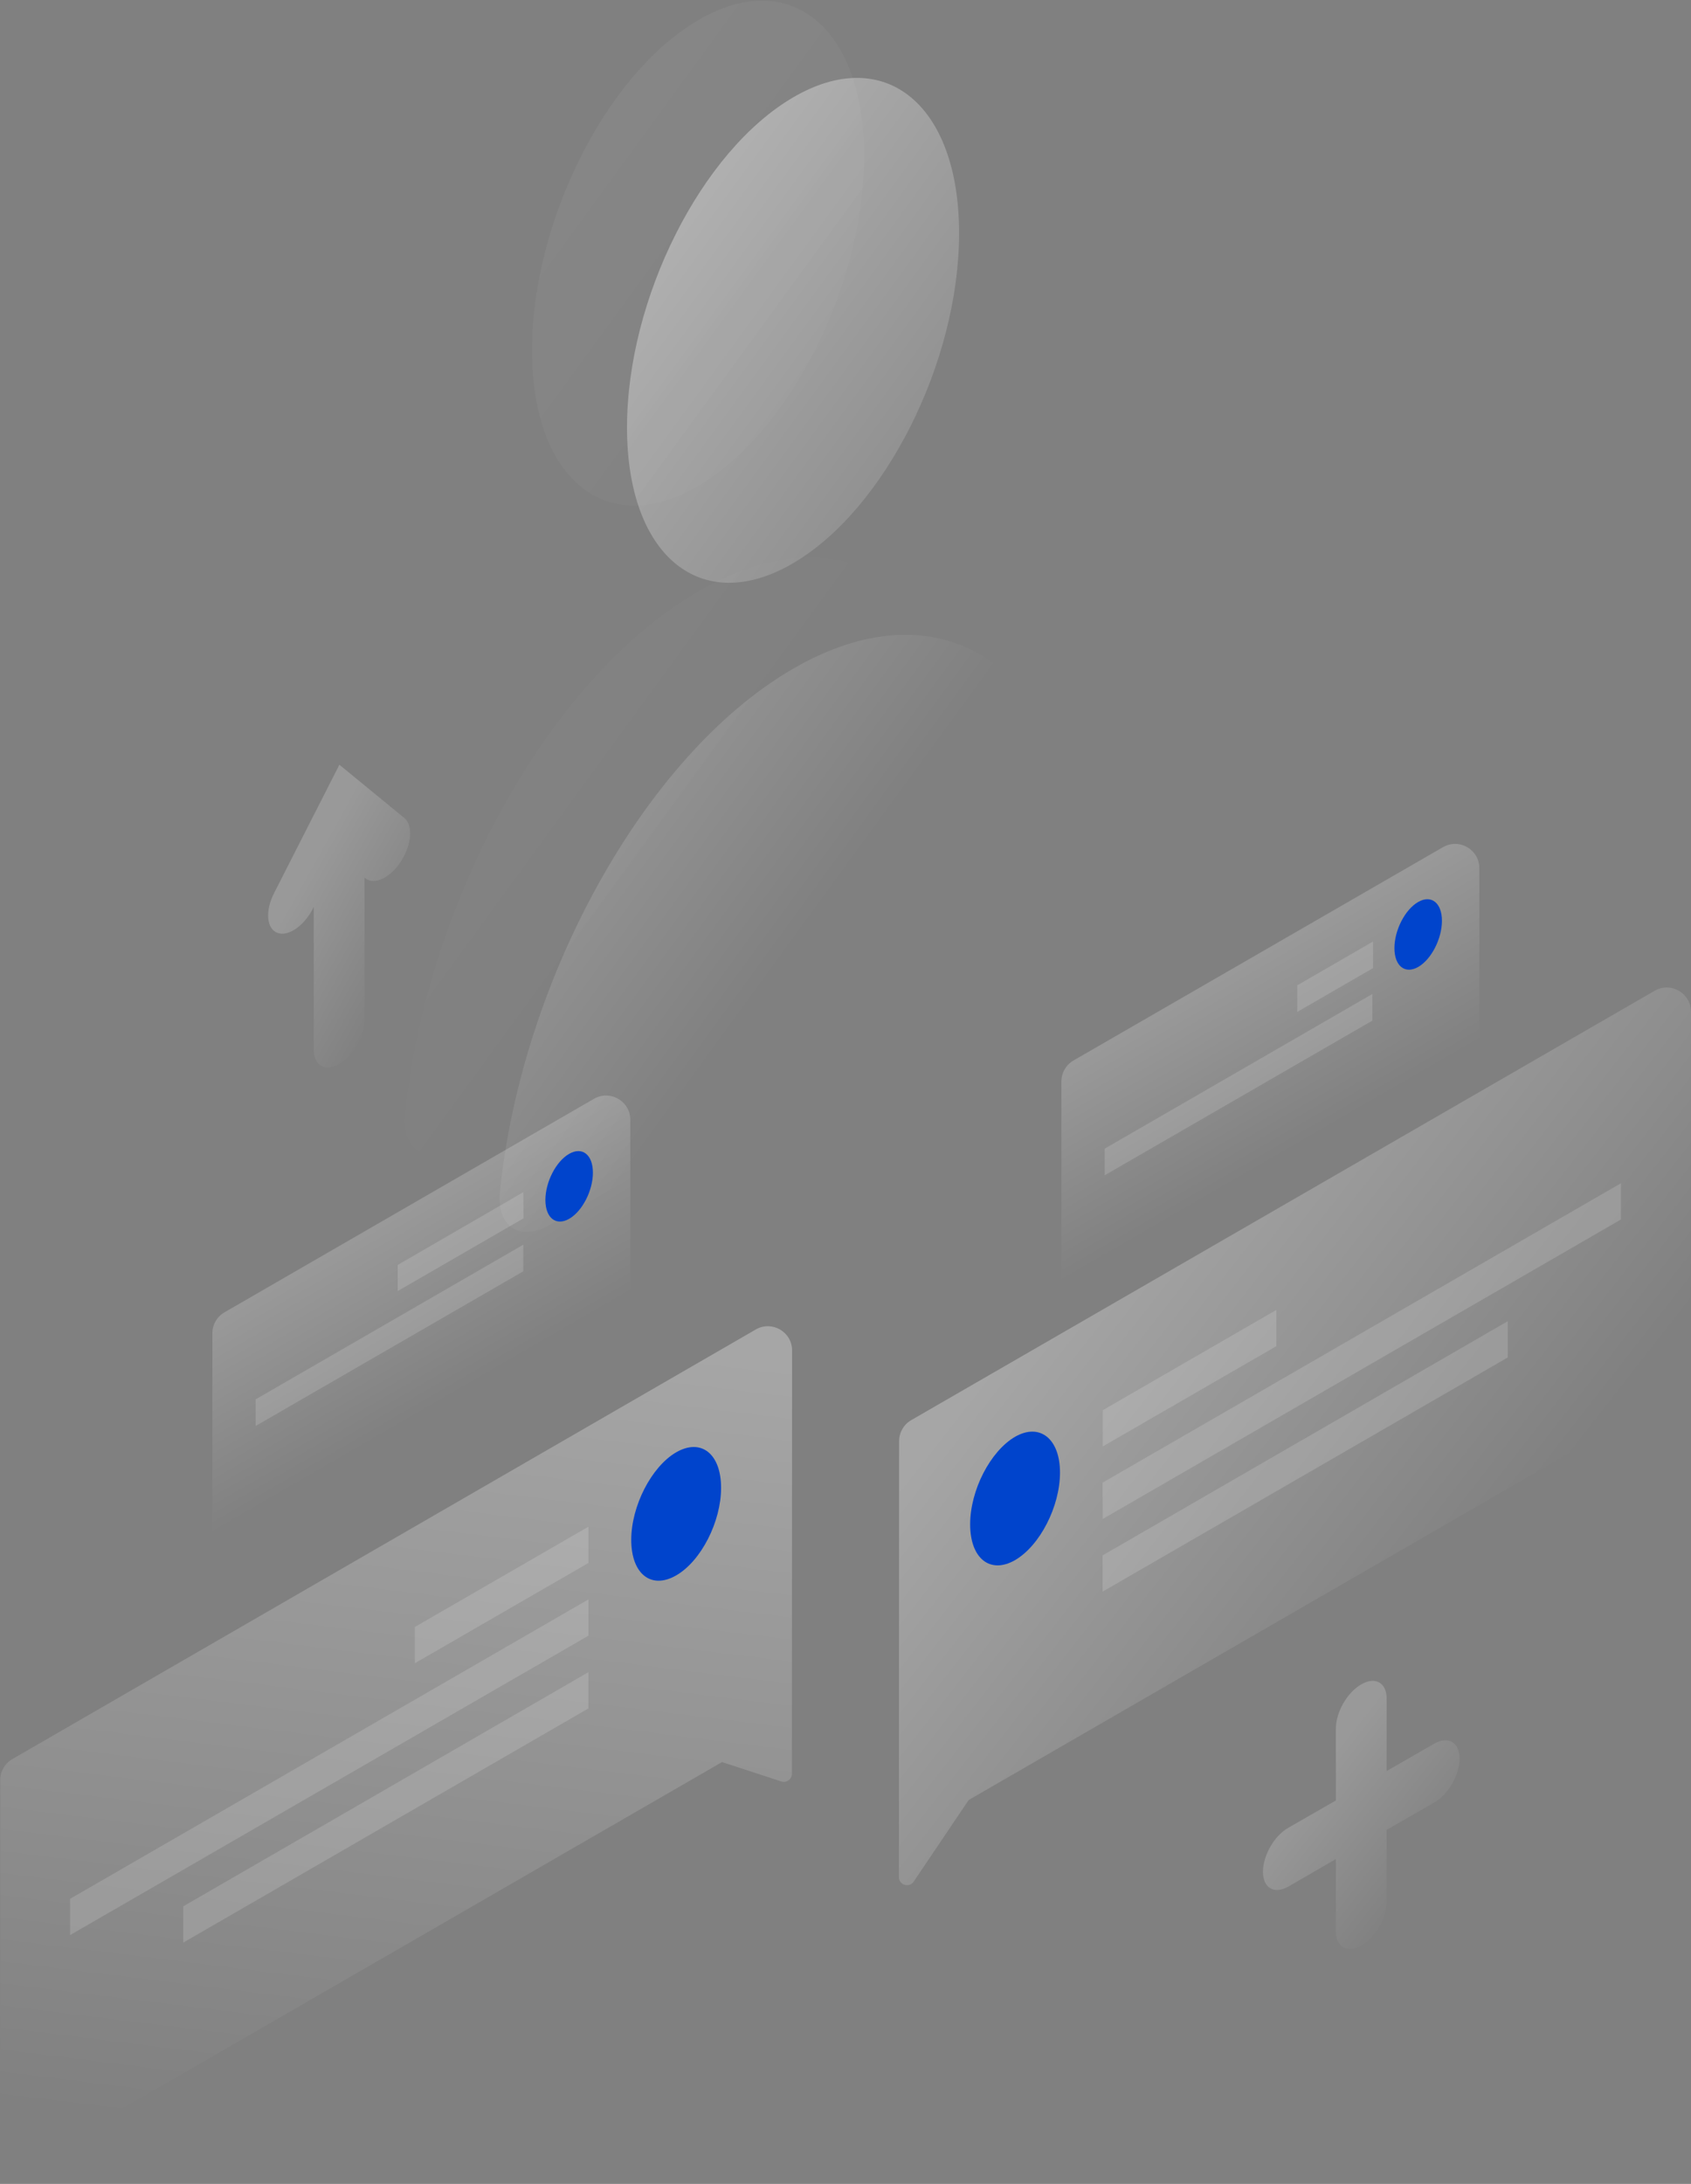<svg width="313" height="404" viewBox="0 0 313 404" fill="none" xmlns="http://www.w3.org/2000/svg">
<rect x="0" y="0" width="313" height="404" fill="#808080" stroke="none"/>
<path opacity="0.5" d="M146.574 123.837C173.957 107.856 196.594 122.792 200.599 157.279C201.295 163.244 196.768 171.126 191.239 174.348L101.91 226.514C96.381 229.736 91.854 227.124 92.55 220.331C96.555 181.272 119.236 139.818 146.574 123.837Z" fill="url(#paint0_linear)"/>
<path opacity="0.5" d="M116.058 79.073C116.058 102.892 129.814 114.126 146.792 104.198C163.77 94.27 177.526 66.968 177.526 43.149C177.526 19.331 163.77 8.096 146.792 18.024C129.814 27.953 116.058 55.255 116.058 79.073Z" fill="url(#paint1_linear)"/>
<path opacity="0.07" d="M128.987 109.554C156.369 93.574 179.006 108.509 183.011 142.996C183.708 148.962 179.181 156.843 173.652 160.066L84.323 212.232C78.794 215.454 74.267 212.841 74.963 206.048C78.968 166.989 101.605 125.535 128.987 109.554Z" fill="url(#paint2_linear)"/>
<path opacity="0.07" d="M98.471 64.791C98.471 88.61 112.227 99.844 129.205 89.916C146.183 79.988 159.939 52.686 159.939 28.867C159.939 5.048 146.183 -6.186 129.205 3.742C112.227 13.67 98.471 40.972 98.471 64.791Z" fill="url(#paint3_linear)"/>
<path opacity="0.2" d="M39.31 246.651C39.31 245.049 40.164 243.569 41.551 242.768L109.941 203.271C112.93 201.544 116.668 203.702 116.668 207.154V239.708L39.31 284.384V246.651Z" fill="url(#paint4_linear)"/>
<path d="M100.952 221.985C100.952 225.295 102.911 226.862 105.349 225.469C107.787 224.076 109.746 220.244 109.746 216.934C109.746 213.625 107.787 212.057 105.349 213.451C102.911 214.844 100.952 218.676 100.952 221.985Z" fill="#04c"/>
<path opacity="0.15" d="M96.86 220.548L73.614 234.004V238.837L96.904 225.382L96.86 220.548Z" fill="#FEFEFE"/>
<path opacity="0.15" d="M96.86 230.259L47.32 258.867V263.788L96.86 235.179V230.259Z" fill="#FEFEFE"/>
<path opacity="0.2" d="M196.463 200.06C196.463 198.457 197.318 196.977 198.706 196.176L267.095 156.717C270.085 154.993 273.821 157.15 273.821 160.601V193.159L196.463 237.835V200.06Z" fill="url(#paint5_linear)"/>
<path d="M258.105 175.393C258.105 178.703 260.064 180.27 262.502 178.877C264.94 177.483 266.899 173.651 266.899 170.342C266.899 167.033 264.94 165.465 262.502 166.859C260.064 168.252 258.105 172.084 258.105 175.393Z" fill="#04c"/>
<path opacity="0.15" d="M254.144 174.174L240.126 182.273V187.194L254.144 179.094V174.174Z" fill="#FEFEFE"/>
<path opacity="0.15" d="M254.013 183.884L204.473 212.493V217.413L254.013 188.805V183.884Z" fill="#FEFEFE"/>
<path opacity="0.3" d="M146.614 249.832C146.616 246.378 142.878 244.219 139.887 245.946L2.284 325.416C0.897 326.216 0.043 327.695 0.042 329.296L-7.43479e-05 403.129L133.645 325.969L144.617 329.553C145.583 329.869 146.575 329.149 146.575 328.133L146.614 249.832Z" fill="url(#paint6_linear)"/>
<path d="M116.842 284.863C116.842 291.177 120.542 294.095 125.156 291.438C129.771 288.782 133.471 281.51 133.471 275.24C133.471 268.926 129.771 266.009 125.156 268.665C120.586 271.321 116.842 278.593 116.842 284.863Z" fill="#04c"/>
<path opacity="0.15" d="M108.919 282.425L76.792 300.975V307.68L108.919 289.131V282.425Z" fill="#FEFEFE"/>
<path opacity="0.15" d="M108.919 295.88L12.973 351.268V357.974L108.919 302.586V295.88Z" fill="#FEFEFE"/>
<path opacity="0.15" d="M108.919 309.335L33.912 352.662V359.367L108.919 316.041V309.335Z" fill="#FEFEFE"/>
<path opacity="0.3" d="M166.424 266.593C166.425 264.992 167.28 263.512 168.667 262.712L306.27 183.284C309.26 181.558 312.997 183.717 312.996 187.17L312.956 255.819L179.311 332.979L169.118 348.084C168.293 349.307 166.384 348.722 166.384 347.248L166.424 266.593Z" fill="url(#paint7_linear)"/>
<path d="M196.202 272.41C196.202 278.723 192.458 285.952 187.887 288.608C183.273 291.264 179.572 288.303 179.572 281.989C179.572 275.675 183.316 268.447 187.887 265.791C192.458 263.178 196.202 266.139 196.202 272.41Z" fill="#04c"/>
<path opacity="0.15" d="M204.125 260.87L236.252 242.321V249.026L204.125 267.576V260.87Z" fill="#FEFEFE"/>
<path opacity="0.15" d="M204.081 274.282L300.027 218.894V225.6L204.125 280.988L204.081 274.282Z" fill="#FEFEFE"/>
<path opacity="0.15" d="M204.081 287.737L279.088 244.411V251.116L204.081 294.443V287.737Z" fill="#FEFEFE"/>
<path opacity="0.2" d="M251.967 311.599C249.355 313.08 247.266 316.738 247.266 319.786V333.067L238.472 338.118C235.86 339.598 233.771 343.256 233.771 346.26C233.771 349.265 235.86 350.484 238.472 349.004L247.266 343.909V357.19C247.266 360.195 249.355 361.414 251.967 359.933C254.579 358.453 256.669 354.795 256.669 351.791V338.51L265.462 333.459C268.074 331.978 270.164 328.32 270.164 325.316C270.164 322.311 268.074 321.092 265.462 322.572L256.669 327.624V314.343C256.712 311.295 254.579 310.075 251.967 311.599Z" fill="url(#paint8_linear)"/>
<path opacity="0.2" d="M62.818 141.472L50.716 165.247C49.061 168.513 49.322 171.779 51.325 172.563C53.328 173.347 56.288 171.3 57.942 168.034L58.073 167.729V194.117C58.073 197.122 60.162 198.341 62.774 196.86C65.386 195.336 67.476 191.722 67.476 188.718V162.33L67.606 162.461C69.26 163.81 72.264 162.417 74.223 159.325C76.226 156.234 76.487 152.663 74.833 151.313L62.818 141.472Z" fill="url(#paint9_linear)"/>
<defs>
<linearGradient id="paint0_linear" x1="33.618" y1="97.776" x2="144.84" y2="178.888" gradientUnits="userSpaceOnUse">
<stop stop-color="white"/>
<stop offset="1" stop-color="white" stop-opacity="0"/>
</linearGradient>
<linearGradient id="paint1_linear" x1="90.288" y1="19.891" x2="201.51" y2="101.002" gradientUnits="userSpaceOnUse">
<stop stop-color="white"/>
<stop offset="1" stop-color="white" stop-opacity="0"/>
</linearGradient>
<linearGradient id="paint2_linear" x1="16.023" y1="83.489" x2="127.245" y2="164.601" gradientUnits="userSpaceOnUse">
<stop stop-color="white"/>
<stop offset="1" stop-color="white" stop-opacity="0"/>
</linearGradient>
<linearGradient id="paint3_linear" x1="72.693" y1="5.603" x2="183.915" y2="86.714" gradientUnits="userSpaceOnUse">
<stop stop-color="white"/>
<stop offset="1" stop-color="white" stop-opacity="0"/>
</linearGradient>
<linearGradient id="paint4_linear" x1="69.27" y1="226.769" x2="86.727" y2="257.005" gradientUnits="userSpaceOnUse">
<stop stop-color="white"/>
<stop offset="1" stop-color="white" stop-opacity="0"/>
</linearGradient>
<linearGradient id="paint5_linear" x1="226.423" y1="180.183" x2="243.88" y2="210.419" gradientUnits="userSpaceOnUse">
<stop stop-color="white"/>
<stop offset="1" stop-color="white" stop-opacity="0"/>
</linearGradient>
<linearGradient id="paint6_linear" x1="83.661" y1="244.547" x2="64.699" y2="398.299" gradientUnits="userSpaceOnUse">
<stop stop-color="white"/>
<stop offset="1" stop-color="white" stop-opacity="0"/>
</linearGradient>
<linearGradient id="paint7_linear" x1="198.387" y1="233.403" x2="274.093" y2="292.664" gradientUnits="userSpaceOnUse">
<stop stop-color="white"/>
<stop offset="1" stop-color="white" stop-opacity="0"/>
</linearGradient>
<linearGradient id="paint8_linear" x1="242.889" y1="328.562" x2="265.686" y2="346.549" gradientUnits="userSpaceOnUse">
<stop stop-color="white"/>
<stop offset="1" stop-color="white" stop-opacity="0"/>
</linearGradient>
<linearGradient id="paint9_linear" x1="54.215" y1="165.456" x2="76.298" y2="177.763" gradientUnits="userSpaceOnUse">
<stop stop-color="white"/>
<stop offset="1" stop-color="white" stop-opacity="0"/>
</linearGradient>
</defs>
</svg>
